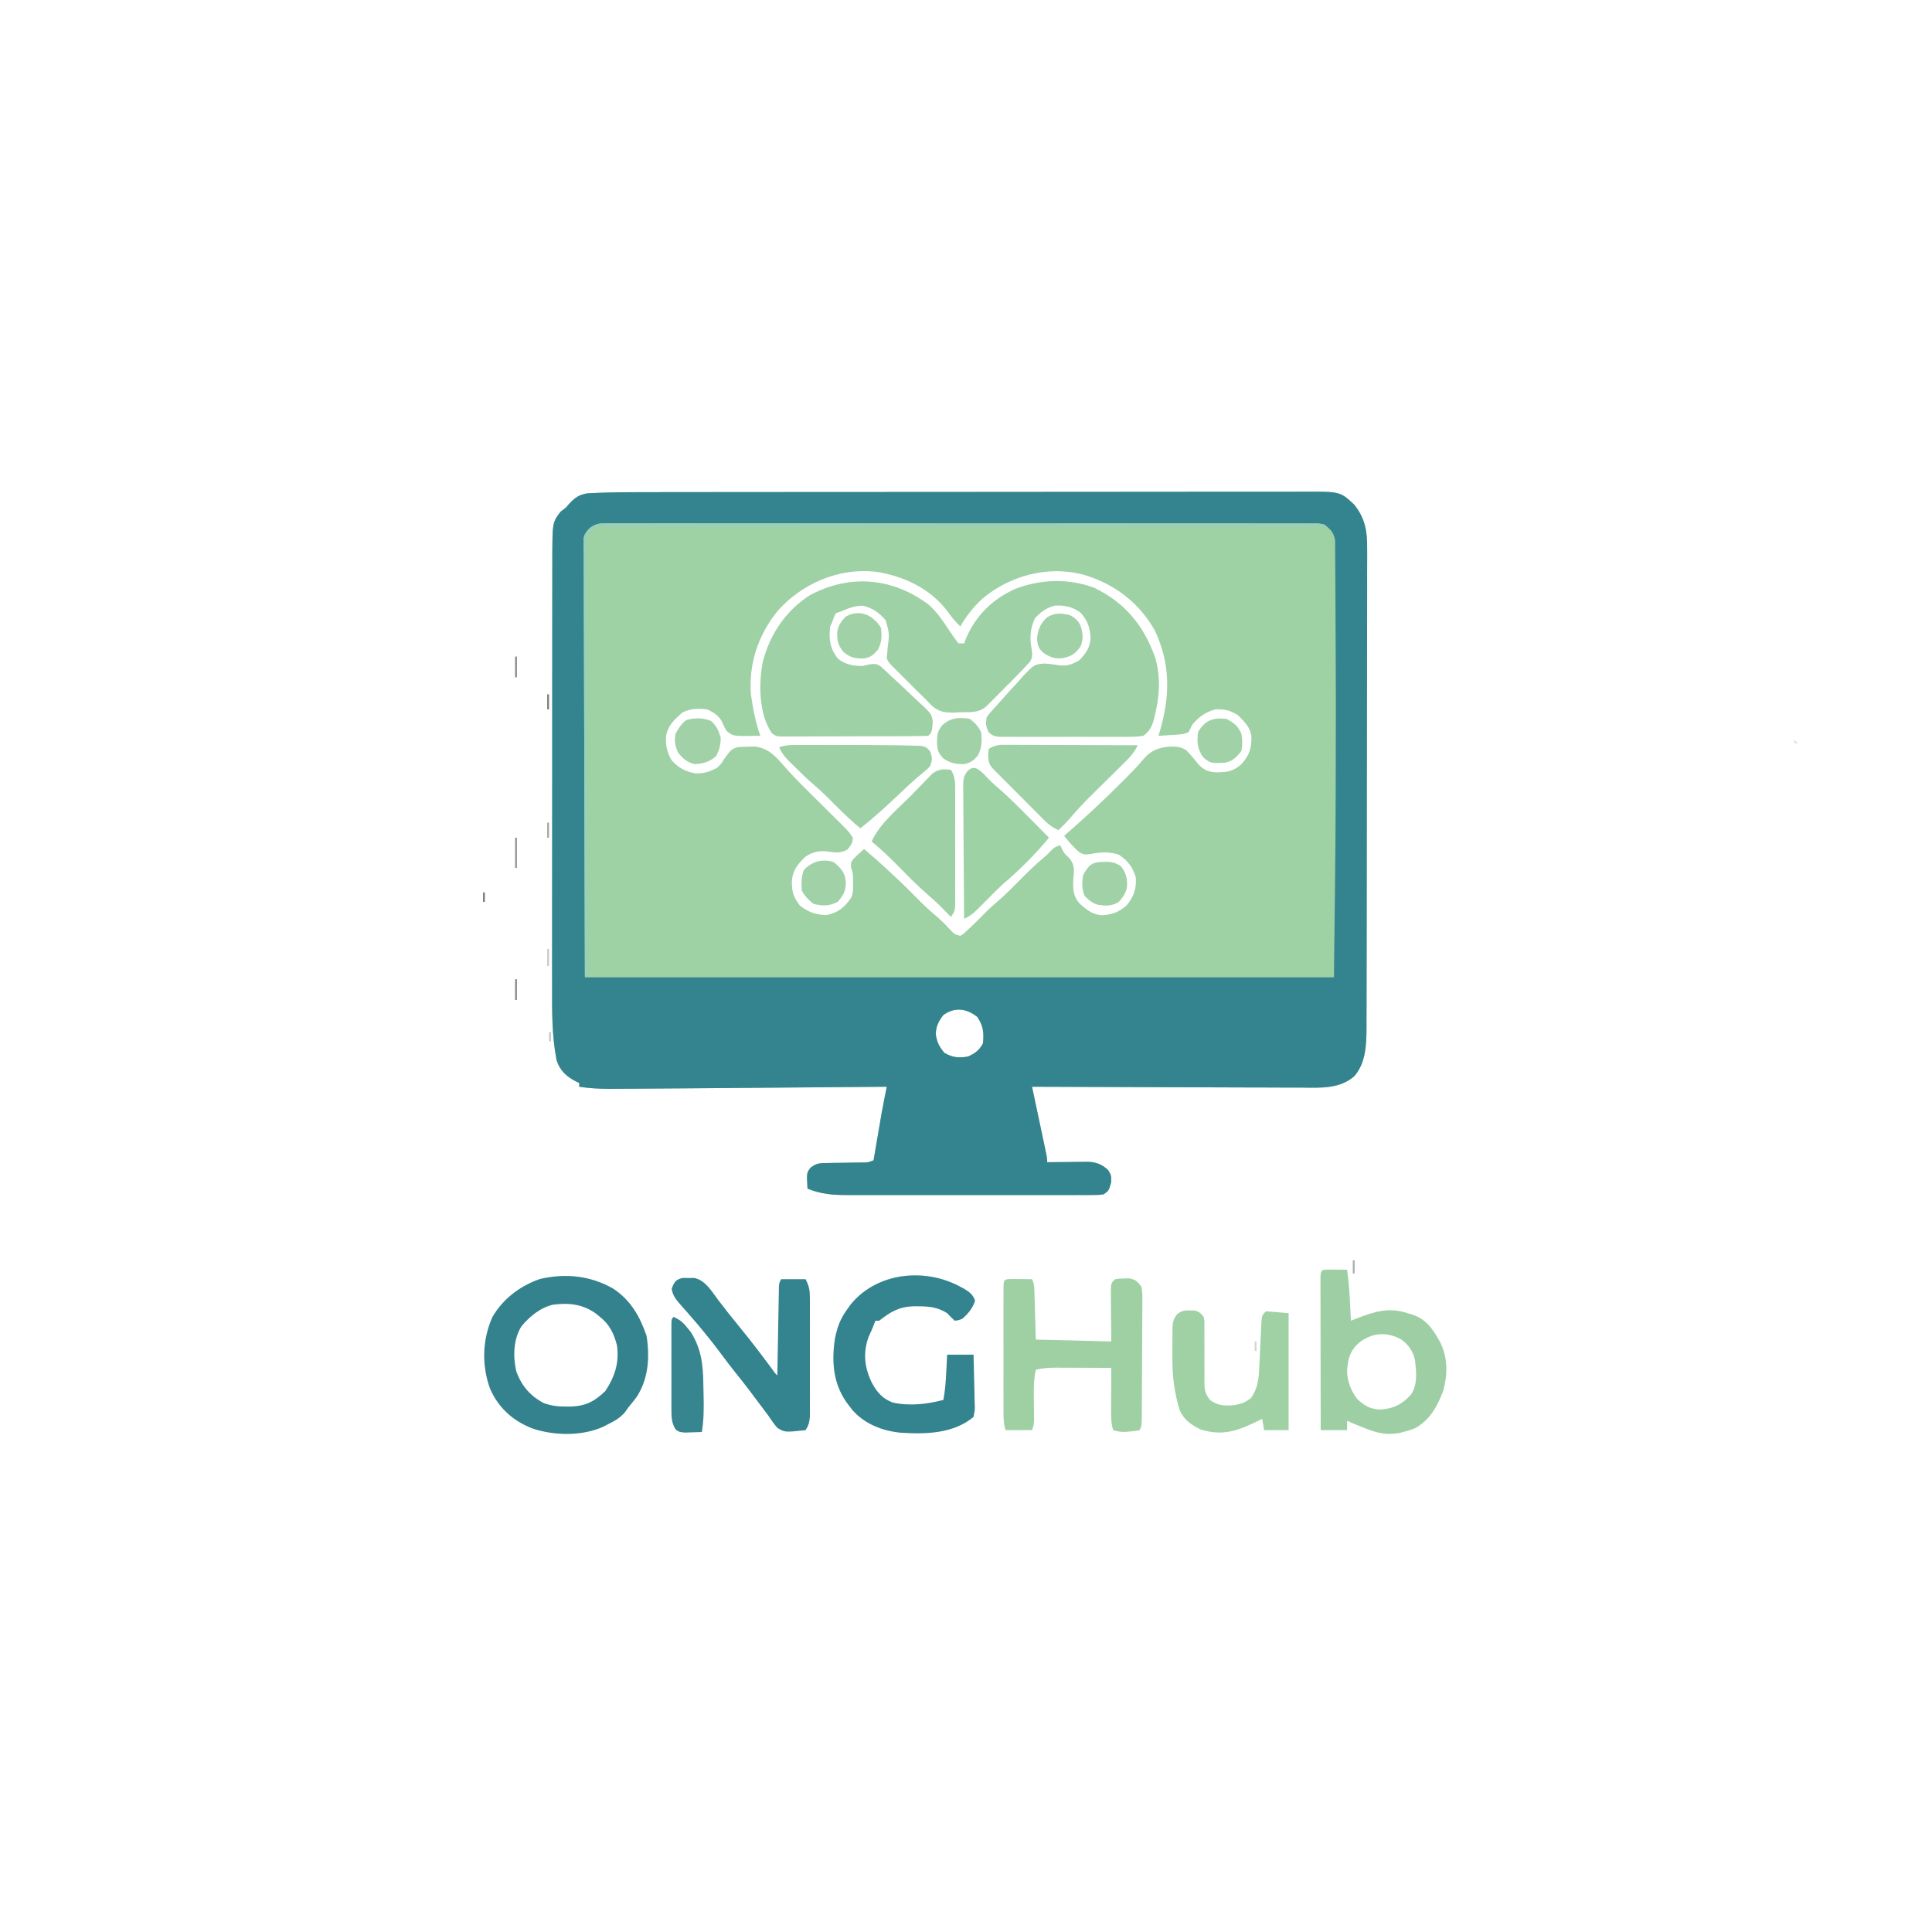 <?xml version="1.0" encoding="UTF-8" standalone="no"?>
<svg
   version="1.1"
   width="1024"
   height="1024"
   id="svg455"
   sodipodi:docname="logoONGHub.svg"
   inkscape:version="1.2.2 (732a01da63, 2022-12-09)"
   xmlns:inkscape="http://www.inkscape.org/namespaces/inkscape"
   xmlns:sodipodi="http://sodipodi.sourceforge.net/DTD/sodipodi-0.dtd"
   xmlns="http://www.w3.org/2000/svg"
   xmlns:svg="http://www.w3.org/2000/svg">
  <defs
     id="defs459" />
  <sodipodi:namedview
     id="namedview457"
     pagecolor="#ffffff"
     bordercolor="#111111"
     borderopacity="1"
     inkscape:showpageshadow="0"
     inkscape:pageopacity="0"
     inkscape:pagecheckerboard="1"
     inkscape:deskcolor="#d1d1d1"
     showgrid="false"
     inkscape:zoom="0.49023438"
     inkscape:cx="512"
     inkscape:cy="512"
     inkscape:window-width="1360"
     inkscape:window-height="705"
     inkscape:window-x="-8"
     inkscape:window-y="-8"
     inkscape:window-maximized="1"
     inkscape:current-layer="svg455" />
  <path
     d="M0 0 C1.575 -0.003 3.15 -0.006 4.724 -0.009 C9.004 -0.017 13.283 -0.019 17.562 -0.02 C22.195 -0.021 26.828 -0.029 31.461 -0.036 C41.564 -0.049 51.667 -0.055 61.769 -0.06 C68.082 -0.063 74.394 -0.067 80.707 -0.071 C98.203 -0.083 115.699 -0.094 133.196 -0.097 C134.312 -0.097 135.429 -0.098 136.58 -0.098 C137.699 -0.098 138.819 -0.098 139.972 -0.098 C142.24 -0.099 144.508 -0.099 146.776 -0.1 C147.901 -0.1 149.026 -0.1 150.186 -0.1 C168.446 -0.104 186.707 -0.122 204.968 -0.145 C223.739 -0.169 242.51 -0.181 261.282 -0.182 C271.812 -0.183 282.343 -0.189 292.873 -0.207 C301.831 -0.223 310.788 -0.228 319.745 -0.22 C324.314 -0.216 328.882 -0.217 333.45 -0.231 C337.634 -0.243 341.817 -0.242 346.001 -0.23 C347.512 -0.228 349.023 -0.231 350.534 -0.24 C370.013 -0.345 370.013 -0.345 377.374 6.522 C383.189 13.565 384.439 20.796 384.325 29.671 C384.331 30.791 384.336 31.91 384.342 33.064 C384.355 36.794 384.332 40.523 384.31 44.253 C384.311 46.937 384.315 49.62 384.322 52.303 C384.332 58.821 384.316 65.339 384.291 71.857 C384.263 79.457 384.262 87.057 384.262 94.657 C384.261 108.223 384.236 121.79 384.197 135.356 C384.16 148.502 384.139 161.648 384.136 174.794 C384.136 175.604 384.135 176.414 384.135 177.248 C384.135 178.056 384.135 178.864 384.135 179.697 C384.134 181.325 384.134 182.952 384.134 184.58 C384.133 185.382 384.133 186.185 384.133 187.012 C384.129 199.565 384.111 212.117 384.091 224.67 C384.084 229.209 384.079 233.749 384.076 238.288 C384.071 245.491 384.06 252.694 384.035 259.898 C384.024 263.186 384.017 266.474 384.016 269.763 C384.015 273.336 384.001 276.909 383.984 280.483 C383.987 281.51 383.989 282.537 383.992 283.596 C383.925 292.717 383.746 302.269 377.569 309.499 C369.855 316.311 359.643 315.693 349.979 315.595 C348.411 315.593 346.843 315.594 345.275 315.596 C341.047 315.597 336.818 315.574 332.59 315.546 C328.16 315.521 323.73 315.519 319.301 315.514 C310.925 315.502 302.55 315.469 294.174 315.429 C284.634 315.384 275.093 315.362 265.553 315.342 C245.938 315.3 226.324 315.23 206.71 315.14 C206.953 316.281 207.195 317.422 207.445 318.597 C208.341 322.82 209.235 327.043 210.128 331.266 C210.515 333.096 210.904 334.925 211.292 336.754 C211.85 339.38 212.405 342.006 212.96 344.633 C213.135 345.454 213.31 346.274 213.49 347.12 C214.71 352.913 214.71 352.913 214.71 355.14 C215.441 355.13 216.173 355.119 216.926 355.109 C220.25 355.067 223.574 355.041 226.898 355.015 C228.048 354.999 229.199 354.982 230.384 354.965 C231.496 354.958 232.608 354.952 233.753 354.945 C234.774 354.935 235.796 354.924 236.848 354.913 C241.201 355.259 243.88 356.376 247.085 359.328 C248.71 362.14 248.71 362.14 248.648 365.765 C247.423 370.174 247.423 370.174 244.71 372.14 C242.055 372.518 242.055 372.518 238.791 372.521 C237.555 372.53 236.319 372.538 235.045 372.547 C233.672 372.541 232.299 372.535 230.927 372.529 C229.483 372.533 228.039 372.538 226.595 372.545 C222.669 372.558 218.743 372.553 214.817 372.543 C210.705 372.536 206.593 372.543 202.482 372.548 C195.57 372.553 188.658 372.546 181.746 372.532 C173.769 372.515 165.792 372.52 157.815 372.537 C150.961 372.551 144.106 372.553 137.252 372.545 C133.161 372.54 129.07 372.539 124.979 372.549 C121.126 372.558 117.274 372.552 113.421 372.535 C112.012 372.531 110.603 372.532 109.194 372.538 C101.375 372.572 94.976 372.127 87.71 369.14 C87.218 360.78 87.218 360.78 89.334 358.029 C92.41 355.584 94.221 355.616 98.12 355.566 C99.357 355.539 100.594 355.511 101.868 355.482 C103.157 355.473 104.445 355.463 105.773 355.453 C108.326 355.411 110.88 355.366 113.433 355.316 C114.565 355.305 115.697 355.294 116.863 355.282 C119.786 355.264 119.786 355.264 122.71 354.14 C122.851 353.314 122.992 352.488 123.137 351.637 C123.669 348.524 124.203 345.412 124.737 342.3 C125.078 340.309 125.417 338.319 125.757 336.328 C125.976 335.052 126.195 333.776 126.421 332.461 C126.72 330.717 126.72 330.717 127.024 328.938 C127.57 325.918 128.149 322.911 128.753 319.903 C128.933 319.009 129.112 318.115 129.297 317.194 C129.433 316.517 129.57 315.839 129.71 315.14 C129.069 315.146 128.428 315.151 127.768 315.156 C112.045 315.282 96.322 315.408 80.599 315.532 C72.995 315.592 65.391 315.652 57.786 315.713 C51.145 315.767 44.503 315.819 37.862 315.871 C34.358 315.899 30.854 315.927 27.349 315.955 C18.47 316.028 9.59 316.088 0.71 316.14 C-0.519 316.149 -1.748 316.157 -3.014 316.166 C-6.58 316.188 -10.146 316.204 -13.712 316.217 C-14.767 316.224 -15.822 316.232 -16.909 316.24 C-22.47 316.251 -27.789 315.972 -33.29 315.14 C-33.29 314.48 -33.29 313.82 -33.29 313.14 C-33.876 312.865 -34.463 312.589 -35.067 312.305 C-40.089 309.675 -43.48 306.64 -45.269 301.119 C-47.792 288.228 -47.706 275.47 -47.662 262.372 C-47.665 259.798 -47.668 257.224 -47.673 254.65 C-47.683 248.421 -47.676 242.192 -47.664 235.963 C-47.65 228.694 -47.652 221.425 -47.654 214.155 C-47.657 201.179 -47.646 188.203 -47.626 175.227 C-47.607 162.662 -47.6 150.097 -47.605 137.533 C-47.612 123.813 -47.611 110.094 -47.6 96.374 C-47.599 94.91 -47.598 93.445 -47.596 91.98 C-47.596 91.259 -47.595 90.539 -47.595 89.796 C-47.591 84.74 -47.591 79.683 -47.593 74.627 C-47.595 67.814 -47.587 61.001 -47.571 54.189 C-47.567 51.694 -47.566 49.2 -47.569 46.705 C-47.572 43.29 -47.563 39.875 -47.55 36.46 C-47.554 35.483 -47.558 34.505 -47.562 33.498 C-47.452 16.003 -47.452 16.003 -43.165 10.328 C-42.216 9.606 -41.267 8.884 -40.29 8.14 C-39.781 7.544 -39.271 6.947 -38.747 6.332 C-35.728 3.02 -33.407 1.316 -28.905 0.609 C-27.621 0.555 -26.337 0.502 -25.015 0.446 C-24.312 0.414 -23.609 0.382 -22.884 0.349 C-15.26 0.032 -7.63 -0.005 0 0 Z M71.71 63.14 C61.573 75.744 56.492 90.902 57.71 107.14 C58.751 114.62 60.166 122.018 62.71 129.14 C48.201 129.413 48.201 129.413 44.71 126.433 C43.523 124.328 43.523 124.328 42.585 122.148 C41.052 118.631 38.045 116.808 34.71 115.14 C29.811 114.603 25.866 114.574 21.398 116.765 C17.059 120.6 13.652 123.634 12.71 129.515 C12.448 134.239 13.283 138.068 15.71 142.14 C19.422 146.206 22.999 148.104 28.335 149.051 C32.53 149.209 36.04 148.131 39.71 146.14 C42.087 143.858 42.087 143.858 43.71 141.14 C47.377 136.252 47.377 136.252 50.71 135.14 C52.644 134.995 54.584 134.92 56.523 134.89 C58.048 134.852 58.048 134.852 59.605 134.812 C66.175 135.507 70.014 139.107 74.175 143.918 C75.226 145.093 76.279 146.266 77.335 147.437 C78.158 148.35 78.158 148.35 78.998 149.282 C81.878 152.408 84.885 155.401 87.902 158.394 C88.506 158.995 89.111 159.596 89.733 160.216 C91.578 162.047 93.425 163.875 95.273 165.703 C97.756 168.16 100.236 170.62 102.714 173.082 C103.273 173.633 103.833 174.184 104.409 174.752 C109.679 179.988 109.679 179.988 111.71 183.14 C111.71 186.081 110.69 187.165 108.835 189.453 C104.689 191.692 102.05 190.914 97.491 190.332 C93.31 190.044 90.221 190.864 86.71 193.14 C82.35 197.262 79.575 200.736 79.398 206.828 C79.475 212.179 80.41 214.91 83.71 219.14 C87.904 222.545 92.289 224.045 97.71 224.14 C103.928 222.904 107.12 220.254 110.71 215.14 C111.987 212.587 111.843 210.742 111.835 207.89 C111.837 206.9 111.838 205.91 111.839 204.89 C111.811 202.018 111.811 202.018 110.773 198.89 C110.71 196.14 110.71 196.14 112.202 194.226 C113.975 192.439 115.786 190.762 117.71 189.14 C122.571 193.26 127.309 197.475 131.96 201.828 C132.611 202.435 133.261 203.042 133.931 203.668 C138.825 208.258 143.568 212.974 148.284 217.746 C151.041 220.467 153.913 223 156.863 225.508 C159.442 227.787 161.805 230.256 164.167 232.758 C165.775 234.383 165.775 234.383 168.71 235.14 C170.581 233.987 170.581 233.987 172.398 232.203 C173.103 231.555 173.808 230.906 174.534 230.238 C177.31 227.562 180.028 224.833 182.734 222.086 C184.543 220.305 186.399 218.655 188.335 217.015 C192.993 213.021 197.242 208.635 201.554 204.277 C205.297 200.51 209.107 196.897 213.167 193.469 C214.892 192.023 214.892 192.023 217.023 189.765 C218.71 188.14 218.71 188.14 221.71 187.14 C221.937 187.677 222.164 188.213 222.398 188.765 C223.694 191.358 223.694 191.358 226.3 193.797 C228.829 196.79 229.108 198.987 228.793 202.952 C228.724 203.633 228.656 204.314 228.585 205.015 C228.321 210.164 228.345 213.879 231.835 217.953 C235.464 221.233 238.799 224.025 243.874 224.226 C249.119 223.893 252.652 222.632 256.71 219.14 C260.65 214.562 262.135 210.121 261.71 204.14 C260.11 198.804 257.437 195.17 252.71 192.14 C247.721 190.477 242.577 190.746 237.46 191.828 C234.71 192.14 234.71 192.14 232.21 191.14 C228.91 188.5 226.338 185.436 223.71 182.14 C224.149 181.763 224.587 181.385 225.038 180.996 C234.911 172.428 244.391 163.555 253.648 154.328 C254.465 153.516 255.282 152.703 256.124 151.866 C259.416 148.566 262.667 145.293 265.616 141.68 C269.277 137.24 273.286 135.514 278.894 134.902 C282.697 134.777 285.052 134.758 288.398 136.703 C290.791 139.226 293.03 141.824 295.183 144.555 C297.65 147.117 299.778 148.019 303.296 148.476 C309.304 148.561 313.053 148.343 317.71 144.14 C322.012 139.374 323.079 135.7 322.988 129.418 C322.393 124.534 319.287 121.744 316.023 118.328 C311.863 115.581 308.659 114.847 303.71 115.14 C298.456 116.717 295.26 118.982 291.71 123.14 C291.014 124.459 290.338 125.788 289.71 127.14 C286.749 128.621 283.875 128.494 280.585 128.703 C278.663 128.829 278.663 128.829 276.702 128.957 C275.715 129.017 274.728 129.078 273.71 129.14 C273.987 128.243 274.265 127.346 274.55 126.422 C279.917 107.933 280.154 90.923 271.71 73.14 C263.222 58.365 250.624 48.774 234.382 43.851 C231.125 42.985 228.077 42.385 224.71 42.14 C223.569 42.046 223.569 42.046 222.406 41.949 C206.983 41.24 191.411 46.904 179.835 56.953 C175.336 61.244 171.795 65.751 168.71 71.14 C166.12 68.75 164.082 66.272 162.085 63.39 C152.95 51.103 138.584 44.332 123.71 42.14 C104.115 40.021 84.547 48.499 71.71 63.14 Z M159.71 277.14 C157.156 280.339 155.716 283.353 155.702 287.488 C156.389 291.686 157.51 293.902 160.273 297.203 C164.634 299.661 167.815 299.973 172.71 299.14 C176.372 297.549 178.874 295.716 180.71 292.14 C181.25 286.562 180.931 282.915 177.71 278.14 C172.063 273.592 165.639 272.793 159.71 277.14 Z "
     fill="#9ED1A4"
     transform="translate(340.29,260.86)"
     id="path235" />
  <path
     d="M0 0 C1.575 -0.003 3.15 -0.006 4.724 -0.009 C9.004 -0.017 13.283 -0.019 17.562 -0.02 C22.195 -0.021 26.828 -0.029 31.461 -0.036 C41.564 -0.049 51.667 -0.055 61.769 -0.06 C68.082 -0.063 74.394 -0.067 80.707 -0.071 C98.203 -0.083 115.699 -0.094 133.196 -0.097 C134.312 -0.097 135.429 -0.098 136.58 -0.098 C137.699 -0.098 138.819 -0.098 139.972 -0.098 C142.24 -0.099 144.508 -0.099 146.776 -0.1 C147.901 -0.1 149.026 -0.1 150.186 -0.1 C168.446 -0.104 186.707 -0.122 204.968 -0.145 C223.739 -0.169 242.51 -0.181 261.282 -0.182 C271.812 -0.183 282.343 -0.189 292.873 -0.207 C301.831 -0.223 310.788 -0.228 319.745 -0.22 C324.314 -0.216 328.882 -0.217 333.45 -0.231 C337.634 -0.243 341.817 -0.242 346.001 -0.23 C347.512 -0.228 349.023 -0.231 350.534 -0.24 C370.013 -0.345 370.013 -0.345 377.374 6.522 C383.189 13.565 384.439 20.796 384.325 29.671 C384.331 30.791 384.336 31.91 384.342 33.064 C384.355 36.794 384.332 40.523 384.31 44.253 C384.311 46.937 384.315 49.62 384.322 52.303 C384.332 58.821 384.316 65.339 384.291 71.857 C384.263 79.457 384.262 87.057 384.262 94.657 C384.261 108.223 384.236 121.79 384.197 135.356 C384.16 148.502 384.139 161.648 384.136 174.794 C384.136 175.604 384.135 176.414 384.135 177.248 C384.135 178.056 384.135 178.864 384.135 179.697 C384.134 181.325 384.134 182.952 384.134 184.58 C384.133 185.382 384.133 186.185 384.133 187.012 C384.129 199.565 384.111 212.117 384.091 224.67 C384.084 229.209 384.079 233.749 384.076 238.288 C384.071 245.491 384.06 252.694 384.035 259.898 C384.024 263.186 384.017 266.474 384.016 269.763 C384.015 273.336 384.001 276.909 383.984 280.483 C383.987 281.51 383.989 282.537 383.992 283.596 C383.925 292.717 383.746 302.269 377.569 309.499 C369.855 316.311 359.643 315.693 349.979 315.595 C348.411 315.593 346.843 315.594 345.275 315.596 C341.047 315.597 336.818 315.574 332.59 315.546 C328.16 315.521 323.73 315.519 319.301 315.514 C310.925 315.502 302.55 315.469 294.174 315.429 C284.634 315.384 275.093 315.362 265.553 315.342 C245.938 315.3 226.324 315.23 206.71 315.14 C206.953 316.281 207.195 317.422 207.445 318.597 C208.341 322.82 209.235 327.043 210.128 331.266 C210.515 333.096 210.904 334.925 211.292 336.754 C211.85 339.38 212.405 342.006 212.96 344.633 C213.135 345.454 213.31 346.274 213.49 347.12 C214.71 352.913 214.71 352.913 214.71 355.14 C215.441 355.13 216.173 355.119 216.926 355.109 C220.25 355.067 223.574 355.041 226.898 355.015 C228.048 354.999 229.199 354.982 230.384 354.965 C231.496 354.958 232.608 354.952 233.753 354.945 C234.774 354.935 235.796 354.924 236.848 354.913 C241.201 355.259 243.88 356.376 247.085 359.328 C248.71 362.14 248.71 362.14 248.648 365.765 C247.423 370.174 247.423 370.174 244.71 372.14 C242.055 372.518 242.055 372.518 238.791 372.521 C237.555 372.53 236.319 372.538 235.045 372.547 C233.672 372.541 232.299 372.535 230.927 372.529 C229.483 372.533 228.039 372.538 226.595 372.545 C222.669 372.558 218.743 372.553 214.817 372.543 C210.705 372.536 206.593 372.543 202.482 372.548 C195.57 372.553 188.658 372.546 181.746 372.532 C173.769 372.515 165.792 372.52 157.815 372.537 C150.961 372.551 144.106 372.553 137.252 372.545 C133.161 372.54 129.07 372.539 124.979 372.549 C121.126 372.558 117.274 372.552 113.421 372.535 C112.012 372.531 110.603 372.532 109.194 372.538 C101.375 372.572 94.976 372.127 87.71 369.14 C87.218 360.78 87.218 360.78 89.334 358.029 C92.41 355.584 94.221 355.616 98.12 355.566 C99.357 355.539 100.594 355.511 101.868 355.482 C103.157 355.473 104.445 355.463 105.773 355.453 C108.326 355.411 110.88 355.366 113.433 355.316 C114.565 355.305 115.697 355.294 116.863 355.282 C119.786 355.264 119.786 355.264 122.71 354.14 C122.851 353.314 122.992 352.488 123.137 351.637 C123.669 348.524 124.203 345.412 124.737 342.3 C125.078 340.309 125.417 338.319 125.757 336.328 C125.976 335.052 126.195 333.776 126.421 332.461 C126.72 330.717 126.72 330.717 127.024 328.938 C127.57 325.918 128.149 322.911 128.753 319.903 C128.933 319.009 129.112 318.115 129.297 317.194 C129.433 316.517 129.57 315.839 129.71 315.14 C129.069 315.146 128.428 315.151 127.768 315.156 C112.045 315.282 96.322 315.408 80.599 315.532 C72.995 315.592 65.391 315.652 57.786 315.713 C51.145 315.767 44.503 315.819 37.862 315.871 C34.358 315.899 30.854 315.927 27.349 315.955 C18.47 316.028 9.59 316.088 0.71 316.14 C-0.519 316.149 -1.748 316.157 -3.014 316.166 C-6.58 316.188 -10.146 316.204 -13.712 316.217 C-14.767 316.224 -15.822 316.232 -16.909 316.24 C-22.47 316.251 -27.789 315.972 -33.29 315.14 C-33.29 314.48 -33.29 313.82 -33.29 313.14 C-33.876 312.865 -34.463 312.589 -35.067 312.305 C-40.089 309.675 -43.48 306.64 -45.269 301.119 C-47.792 288.228 -47.706 275.47 -47.662 262.372 C-47.665 259.798 -47.668 257.224 -47.673 254.65 C-47.683 248.421 -47.676 242.192 -47.664 235.963 C-47.65 228.694 -47.652 221.425 -47.654 214.155 C-47.657 201.179 -47.646 188.203 -47.626 175.227 C-47.607 162.662 -47.6 150.097 -47.605 137.533 C-47.612 123.813 -47.611 110.094 -47.6 96.374 C-47.599 94.91 -47.598 93.445 -47.596 91.98 C-47.596 91.259 -47.595 90.539 -47.595 89.796 C-47.591 84.74 -47.591 79.683 -47.593 74.627 C-47.595 67.814 -47.587 61.001 -47.571 54.189 C-47.567 51.694 -47.566 49.2 -47.569 46.705 C-47.572 43.29 -47.563 39.875 -47.55 36.46 C-47.554 35.483 -47.558 34.505 -47.562 33.498 C-47.452 16.003 -47.452 16.003 -43.165 10.328 C-42.216 9.606 -41.267 8.884 -40.29 8.14 C-39.781 7.544 -39.271 6.947 -38.747 6.332 C-35.728 3.02 -33.407 1.316 -28.905 0.609 C-27.621 0.555 -26.337 0.502 -25.015 0.446 C-24.312 0.414 -23.609 0.382 -22.884 0.349 C-15.26 0.032 -7.63 -0.005 0 0 Z M-30.29 22.14 C-31.012 24.244 -31.012 24.244 -30.905 26.426 C-30.915 27.255 -30.925 28.083 -30.935 28.937 C-30.921 29.837 -30.906 30.736 -30.891 31.663 C-30.895 32.625 -30.9 33.586 -30.904 34.577 C-30.912 37.812 -30.885 41.046 -30.857 44.28 C-30.856 46.634 -30.857 48.987 -30.859 51.341 C-30.86 57.65 -30.831 63.958 -30.796 70.266 C-30.768 76.184 -30.766 82.101 -30.763 88.019 C-30.737 105.33 -30.667 122.642 -30.602 139.953 C-30.499 178.625 -30.396 217.297 -30.29 257.14 C100.72 257.14 231.73 257.14 366.71 257.14 C367.639 184.293 367.639 184.293 367.752 111.443 C367.717 105.226 367.7 99.008 367.688 92.791 C367.672 84.366 367.634 75.941 367.575 67.516 C367.543 62.889 367.519 58.263 367.515 53.636 C367.511 49.302 367.483 44.969 367.437 40.635 C367.424 39.028 367.419 37.421 367.424 35.814 C367.429 33.6 367.403 31.389 367.37 29.176 C367.36 27.31 367.36 27.31 367.349 25.406 C366.517 21.152 365.048 19.851 361.71 17.14 C358.56 16.397 358.56 16.397 355.065 16.511 C354.079 16.5 354.079 16.5 353.072 16.489 C350.864 16.471 348.658 16.488 346.451 16.506 C344.854 16.5 343.256 16.492 341.659 16.482 C337.268 16.461 332.877 16.471 328.485 16.487 C323.75 16.498 319.015 16.481 314.28 16.467 C305.004 16.445 295.727 16.449 286.45 16.464 C278.912 16.475 271.374 16.477 263.836 16.471 C262.764 16.471 261.692 16.47 260.588 16.469 C258.41 16.467 256.233 16.466 254.055 16.464 C233.626 16.45 213.198 16.466 192.769 16.493 C175.231 16.516 157.694 16.512 140.157 16.489 C119.802 16.462 99.448 16.451 79.093 16.467 C76.923 16.468 74.754 16.47 72.584 16.471 C70.983 16.473 70.983 16.473 69.349 16.474 C61.819 16.478 54.288 16.471 46.757 16.459 C37.582 16.445 28.407 16.449 19.232 16.475 C14.549 16.489 9.866 16.494 5.183 16.477 C0.899 16.462 -3.385 16.47 -7.67 16.497 C-9.222 16.503 -10.775 16.5 -12.327 16.488 C-14.434 16.472 -16.538 16.488 -18.645 16.511 C-20.401 16.512 -20.401 16.512 -22.193 16.514 C-26.27 17.339 -27.763 18.894 -30.29 22.14 Z M159.71 277.14 C157.156 280.339 155.716 283.353 155.702 287.488 C156.389 291.686 157.51 293.902 160.273 297.203 C164.634 299.661 167.815 299.973 172.71 299.14 C176.372 297.549 178.874 295.716 180.71 292.14 C181.25 286.562 180.931 282.915 177.71 278.14 C172.063 273.592 165.639 272.793 159.71 277.14 Z "
     fill="#33848F"
     transform="translate(340.29,260.86)"
     id="path237" />
  <path
     d="M0 0 C4.286 3.897 7.392 8.477 10.539 13.309 C12.141 15.726 13.756 18.016 15.539 20.309 C16.529 20.309 17.519 20.309 18.539 20.309 C18.806 19.593 19.073 18.878 19.348 18.141 C24.567 5.734 33.181 -2.819 45.316 -8.434 C58.963 -13.76 73.791 -14.313 87.598 -9.109 C103.697 -1.348 113.704 10.801 119.695 27.539 C122.744 37.545 122.19 47.761 119.789 57.809 C119.554 58.832 119.554 58.832 119.314 59.877 C118.207 64.144 117.062 66.649 113.539 69.309 C110.82 69.703 108.506 69.856 105.789 69.826 C104.625 69.837 104.625 69.837 103.437 69.847 C100.876 69.865 98.315 69.853 95.754 69.84 C93.973 69.843 92.192 69.846 90.412 69.851 C86.682 69.857 82.952 69.849 79.222 69.83 C74.438 69.807 69.655 69.82 64.87 69.844 C61.194 69.859 57.519 69.854 53.843 69.844 C52.078 69.841 50.314 69.844 48.55 69.854 C46.086 69.864 43.624 69.848 41.16 69.826 C40.063 69.838 40.063 69.838 38.945 69.851 C35.701 69.796 33.992 69.744 31.602 67.448 C30.042 64.309 29.869 62.795 30.539 59.309 C31.795 57.613 31.795 57.613 33.48 55.766 C34.117 55.064 34.753 54.363 35.408 53.64 C36.111 52.871 36.815 52.101 37.539 51.309 C38.64 50.052 38.64 50.052 39.764 48.77 C42.164 46.05 44.626 43.398 47.102 40.746 C47.907 39.82 48.712 38.894 49.541 37.939 C55.68 31.475 55.68 31.475 61.149 30.985 C64.902 31.289 64.902 31.289 68.392 31.868 C73.085 32.525 75.429 31.592 79.539 29.309 C83.018 25.829 85.49 22.24 85.574 17.203 C85.212 11.922 84.064 8.421 80.539 4.309 C76.437 0.91 71.774 0.029 66.539 0.309 C62.067 1.568 59.211 3.568 56.102 6.996 C53.409 12.704 53.177 17.741 54.414 23.871 C54.754 26.543 54.837 27.843 53.365 30.143 C52.521 31.045 52.521 31.045 51.66 31.965 C51.019 32.656 50.378 33.347 49.718 34.059 C48.999 34.801 48.28 35.544 47.539 36.309 C46.771 37.103 46.003 37.898 45.212 38.717 C42.735 41.246 40.235 43.749 37.727 46.246 C36.869 47.108 36.011 47.97 35.127 48.857 C34.308 49.675 33.489 50.493 32.645 51.336 C31.904 52.076 31.163 52.816 30.399 53.578 C26.335 57.36 21.707 56.679 16.414 56.809 C15.489 56.863 14.563 56.917 13.609 56.973 C8.587 57.072 5.36 56.722 1.48 53.391 C0.146 52.051 -1.167 50.688 -2.461 49.309 C-4.093 47.716 -5.727 46.127 -7.363 44.539 C-9.044 42.861 -10.723 41.18 -12.398 39.496 C-13.691 38.209 -13.691 38.209 -15.01 36.896 C-15.828 36.077 -16.646 35.258 -17.488 34.414 C-18.598 33.303 -18.598 33.303 -19.73 32.169 C-21.461 30.309 -21.461 30.309 -22.461 28.309 C-22.321 26.47 -22.176 24.632 -21.989 22.798 C-21.032 15.224 -21.032 15.224 -23.023 8.059 C-26.607 4.015 -29.606 1.824 -34.836 0.371 C-39.333 0.294 -42.409 1.529 -46.461 3.309 C-47.451 3.639 -48.441 3.969 -49.461 4.309 C-50.63 6.732 -50.63 6.732 -51.461 9.309 C-51.791 9.969 -52.121 10.629 -52.461 11.309 C-53.223 18.146 -52.631 22.786 -48.461 28.309 C-44.623 31.507 -40.373 32.254 -35.461 32.309 C-34.124 32.033 -32.791 31.742 -31.461 31.434 C-28.958 31.08 -27.85 31.052 -25.709 32.463 C-25.113 33.02 -24.517 33.578 -23.902 34.152 C-23.208 34.794 -22.513 35.437 -21.797 36.098 C-21.026 36.828 -20.255 37.557 -19.461 38.309 C-18.593 39.101 -17.726 39.894 -16.832 40.71 C-13.984 43.331 -11.189 46.002 -8.398 48.684 C-7.91 49.132 -7.421 49.58 -6.918 50.042 C1.253 57.556 1.253 57.556 1.968 61.942 C1.423 67.425 1.423 67.425 -0.461 69.309 C-2.97 69.42 -5.452 69.466 -7.962 69.47 C-9.14 69.477 -9.14 69.477 -10.342 69.485 C-12.952 69.499 -15.562 69.506 -18.172 69.512 C-19.979 69.517 -21.787 69.523 -23.594 69.529 C-27.389 69.54 -31.184 69.545 -34.979 69.549 C-39.847 69.554 -44.715 69.578 -49.583 69.607 C-53.318 69.625 -57.053 69.631 -60.789 69.632 C-62.583 69.635 -64.378 69.643 -66.173 69.656 C-68.683 69.673 -71.191 69.672 -73.701 69.665 C-74.446 69.674 -75.191 69.683 -75.958 69.693 C-80.992 69.652 -80.992 69.652 -83.39 67.896 C-90.24 57.746 -90.361 42.12 -88.285 30.59 C-84.529 15.638 -76.151 3.063 -63.121 -5.273 C-41.881 -16.595 -19.075 -14.54 0 0 Z "
     fill="#9ED1A5"
     transform="translate(492.461,320.691)"
     id="path239" />
  <path
     d="M0 0 C9.238 6.088 14.092 14.617 17.664 24.914 C19.464 36.091 18.76 47.605 12.539 57.27 C11.093 59.247 9.573 61.123 8 63 C7.041 64.361 7.041 64.361 6.062 65.75 C3.392 68.663 0.518 70.327 -3 72 C-3.701 72.375 -4.402 72.75 -5.125 73.137 C-16.429 78.3 -31.517 78.015 -43.149 73.996 C-53.307 69.908 -60.856 63.163 -65.293 52.973 C-69.76 40.511 -69.386 27.126 -64 15 C-58.291 5.283 -49.411 -1.403 -38.848 -5.109 C-25.309 -8.243 -12.083 -6.935 0 0 Z M-48.652 20.016 C-52.936 27.027 -53.151 35.882 -51.387 43.727 C-48.705 51.358 -43.935 56.945 -36.762 60.691 C-32.529 62.164 -29.066 62.539 -24.625 62.5 C-23.878 62.495 -23.13 62.49 -22.36 62.485 C-14.482 62.236 -9.841 59.714 -4.188 54.312 C0.888 46.627 3.304 39.244 2 30 C0.356 23.828 -1.888 19.001 -7 15 C-7.963 14.194 -7.963 14.194 -8.945 13.371 C-15.956 8.25 -23.452 7.386 -31.895 8.508 C-38.619 10.08 -44.347 14.764 -48.652 20.016 Z "
     fill="#33828E"
     transform="translate(325,683)"
     id="path241" />
  <path
     d="M0 0 C1.932 0.017 1.932 0.017 3.902 0.035 C5.193 0.044 6.483 0.053 7.812 0.062 C8.812 0.074 9.811 0.086 10.84 0.098 C12.289 2.997 12.061 5.621 12.156 8.855 C12.213 10.675 12.213 10.675 12.272 12.532 C12.315 14.08 12.358 15.628 12.402 17.223 C12.547 22.131 12.691 27.04 12.84 32.098 C32.64 32.593 32.64 32.593 52.84 33.098 C52.761 22.985 52.761 22.985 52.66 12.874 C52.655 11.62 52.65 10.366 52.645 9.074 C52.629 7.142 52.629 7.142 52.613 5.17 C52.84 2.098 52.84 2.098 54.84 0.098 C57.082 -0.238 57.082 -0.238 59.715 -0.277 C60.579 -0.306 61.442 -0.334 62.332 -0.363 C65.737 0.263 66.73 1.369 68.84 4.098 C69.328 7.375 69.328 7.375 69.31 11.313 C69.313 12.392 69.313 12.392 69.316 13.492 C69.319 15.864 69.293 18.234 69.266 20.605 C69.261 22.254 69.257 23.903 69.256 25.551 C69.248 29.003 69.227 32.454 69.197 35.906 C69.157 40.336 69.139 44.765 69.129 49.195 C69.119 53.415 69.099 57.635 69.078 61.855 C69.073 63.067 69.073 63.067 69.068 64.304 C69.056 66.583 69.038 68.862 69.017 71.141 C69.007 72.439 68.997 73.737 68.987 75.075 C68.84 78.098 68.84 78.098 67.84 80.098 C65.695 80.547 65.695 80.547 63.027 80.785 C62.155 80.872 61.282 80.958 60.383 81.047 C57.969 81.095 56.132 80.808 53.84 80.098 C52.712 76.491 52.726 73.126 52.742 69.363 C52.745 68.068 52.749 66.772 52.752 65.438 C52.76 64.074 52.769 62.711 52.777 61.348 C52.782 59.969 52.787 58.59 52.791 57.211 C52.803 53.84 52.819 50.469 52.84 47.098 C47.947 47.073 43.054 47.055 38.161 47.043 C36.497 47.038 34.834 47.031 33.171 47.022 C30.775 47.01 28.38 47.004 25.984 47 C25.245 46.995 24.505 46.99 23.743 46.984 C19.979 46.984 16.498 47.19 12.84 48.098 C11.544 53.981 11.765 59.799 11.84 65.785 C11.865 67.852 11.886 69.918 11.902 71.984 C11.914 72.894 11.926 73.804 11.938 74.741 C11.84 77.098 11.84 77.098 10.84 80.098 C6.22 80.098 1.6 80.098 -3.16 80.098 C-4.329 76.591 -4.3 73.443 -4.29 69.796 C-4.291 69.056 -4.293 68.316 -4.295 67.554 C-4.299 65.107 -4.296 62.661 -4.293 60.215 C-4.294 58.518 -4.295 56.82 -4.296 55.123 C-4.297 51.567 -4.295 48.011 -4.291 44.456 C-4.285 39.888 -4.288 35.32 -4.294 30.752 C-4.298 27.248 -4.297 23.745 -4.294 20.242 C-4.293 18.557 -4.294 16.872 -4.296 15.187 C-4.299 12.838 -4.295 10.489 -4.29 8.14 C-4.292 7.438 -4.294 6.735 -4.296 6.012 C-4.27 0.132 -4.27 0.132 0 0 Z "
     fill="#9ED0A4"
     transform="translate(536.16,677.902)"
     id="path243" />
  <path
     d="M0 0 C1.792 0.017 1.792 0.017 3.621 0.035 C5.417 0.049 5.417 0.049 7.25 0.062 C8.177 0.074 9.104 0.086 10.059 0.098 C10.885 6.099 11.338 12.048 11.621 18.098 C11.664 18.968 11.707 19.838 11.752 20.734 C11.857 22.855 11.958 24.976 12.059 27.098 C13.219 26.641 14.379 26.185 15.574 25.715 C24.967 22.191 32.162 19.844 42.059 23.098 C42.84 23.323 43.621 23.549 44.426 23.781 C52.096 26.268 55.739 31.83 59.443 38.627 C63.432 46.843 63.379 55.35 61.059 64.098 C57.989 72.362 53.957 79.763 46.059 84.098 C43.312 85.145 43.312 85.145 40.621 85.848 C39.736 86.09 38.85 86.332 37.938 86.582 C31.046 87.816 26.071 86.722 19.746 84.16 C19.031 83.882 18.317 83.605 17.58 83.318 C15.031 82.321 12.508 81.322 10.059 80.098 C10.059 81.748 10.059 83.398 10.059 85.098 C5.439 85.098 0.819 85.098 -3.941 85.098 C-3.965 74.163 -3.982 63.228 -3.993 52.293 C-3.998 47.216 -4.006 42.139 -4.017 37.062 C-4.028 32.166 -4.034 27.271 -4.036 22.376 C-4.038 20.504 -4.042 18.632 -4.047 16.76 C-4.054 14.147 -4.055 11.535 -4.055 8.922 C-4.059 8.14 -4.062 7.358 -4.066 6.553 C-4.053 0.135 -4.053 0.135 0 0 Z M16.184 38.973 C11.528 43.108 10.521 47.392 10.031 53.438 C10.089 59.065 11.961 63.972 15.309 68.473 C19.056 72.05 22.237 73.99 27.52 74.191 C34.582 73.767 39.161 71.487 43.934 66.223 C47.537 60.853 46.712 54.258 46.059 48.098 C45.079 43.402 42.74 40.01 38.855 37.105 C31.038 32.721 23.059 33.376 16.184 38.973 Z "
     fill="#9ECFA4"
     transform="translate(703.941,672.902)"
     id="path245" />
  <path
     d="M0 0 C0.772 0.419 1.544 0.838 2.34 1.27 C5.06 2.966 6.76 4.297 7.812 7.375 C6.582 11.349 4.154 14.309 1 17 C-1.086 17.812 -1.086 17.812 -3 18 C-4.378 16.713 -5.705 15.371 -7 14 C-12.057 10.834 -16.379 10.389 -22.188 10.375 C-23.445 10.368 -23.445 10.368 -24.728 10.361 C-32.403 10.569 -37.038 13.278 -43 18 C-43.66 18 -44.32 18 -45 18 C-45.676 19.663 -46.339 21.331 -47 23 C-47.536 24.176 -48.072 25.351 -48.625 26.562 C-51.601 34.854 -50.86 42.514 -47.125 50.438 C-44.378 55.694 -41.488 59.191 -35.871 61.371 C-26.897 63.337 -17.813 62.274 -9 60 C-8.014 54.877 -7.69 49.823 -7.438 44.625 C-7.373 43.378 -7.373 43.378 -7.307 42.105 C-7.201 40.07 -7.1 38.035 -7 36 C-2.38 36 2.24 36 7 36 C7.149 40.626 7.257 45.251 7.33 49.879 C7.36 51.453 7.401 53.026 7.453 54.599 C7.526 56.863 7.559 59.125 7.586 61.391 C7.617 62.092 7.648 62.793 7.68 63.515 C7.681 65.517 7.681 65.517 7 69 C-3.888 78.082 -18.752 78.209 -32.229 77.313 C-41.895 76.22 -51.016 72.558 -57.461 65.062 C-57.969 64.382 -58.477 63.701 -59 63 C-59.731 62.041 -59.731 62.041 -60.477 61.062 C-67.5 50.876 -68.271 39.425 -66.461 27.426 C-65.198 21.34 -63.684 17.072 -60 12 C-59.335 11.082 -58.67 10.164 -57.984 9.219 C-44.144 -7.622 -18.839 -10.248 0 0 Z "
     fill="#33848F"
     transform="translate(509,682)"
     id="path247" />
  <path
     d="M0 0 C1.034 0.013 2.068 0.026 3.133 0.039 C4.676 0.02 4.676 0.02 6.25 0 C12.193 1.312 15.27 6.824 18.758 11.477 C22.609 16.569 26.58 21.544 30.633 26.477 C36.292 33.378 41.681 40.457 46.992 47.629 C48.952 50.407 48.952 50.407 50.258 51.664 C50.268 51.055 50.278 50.445 50.289 49.817 C50.397 43.491 50.512 37.165 50.63 30.839 C50.674 28.476 50.715 26.113 50.755 23.75 C50.813 20.359 50.876 16.969 50.941 13.578 C50.958 12.517 50.975 11.455 50.992 10.361 C51.012 9.381 51.032 8.4 51.052 7.389 C51.068 6.523 51.084 5.657 51.1 4.765 C51.258 2.664 51.258 2.664 52.258 0.664 C56.548 0.664 60.838 0.664 65.258 0.664 C67.4 4.948 67.511 6.959 67.517 11.664 C67.52 12.36 67.524 13.057 67.527 13.774 C67.536 16.071 67.53 18.367 67.523 20.664 C67.525 22.263 67.527 23.862 67.529 25.461 C67.532 28.81 67.528 32.159 67.519 35.508 C67.507 39.799 67.514 44.089 67.526 48.38 C67.533 51.681 67.531 54.982 67.525 58.283 C67.524 59.865 67.526 61.447 67.53 63.029 C67.535 65.241 67.528 67.452 67.517 69.664 C67.515 70.922 67.513 72.18 67.512 73.477 C67.273 76.473 66.84 78.152 65.258 80.664 C54.219 81.859 54.219 81.859 50.258 79.445 C48.374 77.298 46.842 75.043 45.258 72.664 C43.823 70.726 42.366 68.806 40.908 66.886 C39.319 64.787 37.748 62.676 36.18 60.562 C33.271 56.66 30.245 52.863 27.18 49.082 C25 46.339 22.909 43.539 20.82 40.727 C15.496 33.594 9.928 26.696 4.059 20.004 C3.512 19.377 2.965 18.751 2.402 18.105 C1.326 16.876 0.244 15.652 -0.845 14.434 C-3.344 11.578 -5.2 9.456 -5.742 5.664 C-4.369 2.185 -3.704 0.897 0 0 Z "
     fill="#33848F"
     transform="translate(361.742,677.336)"
     id="path249" />
  <path
     d="M0 0 C1.147 0.002 1.147 0.002 2.316 0.004 C4.97 0.546 5.752 1.346 7.438 3.438 C7.803 5.321 7.803 5.321 7.791 7.462 C7.794 8.267 7.798 9.071 7.802 9.9 C7.792 10.766 7.783 11.632 7.773 12.523 C7.786 14.359 7.799 16.195 7.812 18.031 C7.816 20.924 7.812 23.816 7.798 26.708 C7.789 29.501 7.811 32.293 7.836 35.086 C7.823 35.948 7.809 36.809 7.796 37.697 C7.85 42.098 8.008 43.887 10.799 47.467 C14.94 50.559 18.514 50.619 23.5 50.188 C27.063 49.644 29.577 48.726 32.438 46.438 C36.336 41.007 36.617 35.988 36.902 29.461 C36.981 27.888 37.06 26.315 37.139 24.742 C37.259 22.269 37.376 19.796 37.487 17.322 C37.596 14.931 37.717 12.54 37.84 10.148 C37.87 9.406 37.9 8.663 37.932 7.898 C38.211 2.664 38.211 2.664 40.438 0.438 C44.398 0.767 48.358 1.097 52.438 1.438 C52.438 21.898 52.438 42.358 52.438 63.438 C48.148 63.438 43.858 63.438 39.438 63.438 C38.943 60.468 38.943 60.468 38.438 57.438 C37.915 57.701 37.393 57.964 36.855 58.235 C25.794 63.654 17.823 66.828 5.82 63.082 C0.664 60.575 -2.675 58.218 -5.222 53.108 C-8.258 43.304 -9.324 34.323 -9.159 24.069 C-9.124 21.647 -9.139 19.227 -9.158 16.805 C-9.151 15.25 -9.142 13.695 -9.129 12.141 C-9.134 11.424 -9.139 10.707 -9.144 9.969 C-9.063 6.543 -8.79 4.731 -6.668 1.987 C-4.222 0.187 -3.007 -0.076 0 0 Z "
     fill="#9FD1A5"
     transform="translate(630.562,694.562)"
     id="path251" />
  <path
     d="M0 0 C1.106 -0.003 2.212 -0.006 3.352 -0.01 C5.152 -0.007 5.152 -0.007 6.988 -0.003 C8.231 -0.004 9.473 -0.005 10.754 -0.006 C13.395 -0.007 16.036 -0.006 18.678 -0.001 C22.665 0.006 26.653 -0.001 30.64 -0.007 C37.963 -0.011 45.283 0.041 52.605 0.129 C53.566 0.137 54.527 0.145 55.516 0.153 C57.941 0.182 60.361 0.245 62.785 0.325 C64.695 0.375 64.695 0.375 66.644 0.427 C69.605 1.129 69.605 1.129 71.594 3.367 C72.77 6.581 72.814 7.946 71.605 11.129 C70.039 12.885 70.039 12.885 68.042 14.473 C65.145 16.859 62.331 19.268 59.605 21.848 C58.945 22.471 58.285 23.093 57.605 23.735 C56.945 24.36 56.285 24.985 55.605 25.629 C48.823 32.054 41.972 38.374 34.605 44.129 C29.835 40.247 25.487 36.061 21.167 31.692 C17.736 28.222 14.332 24.786 10.605 21.629 C6.814 18.4 3.269 14.943 -0.27 11.442 C-0.842 10.882 -1.415 10.323 -2.004 9.747 C-4.696 7.061 -7.004 4.748 -8.395 1.129 C-5.32 0.104 -3.221 0.003 0 0 Z "
     fill="#9ED0A5"
     transform="translate(421.395,394.871)"
     id="path253" />
  <path
     d="M0 0 C0.742 -0 1.483 -0.001 2.248 -0.001 C4.699 0.001 7.15 0.016 9.601 0.032 C11.3 0.035 13 0.038 14.7 0.04 C19.173 0.048 23.646 0.068 28.12 0.09 C32.684 0.11 37.249 0.119 41.814 0.129 C50.77 0.151 59.726 0.185 68.683 0.227 C66.761 4.429 63.878 7.268 60.609 10.461 C59.706 11.357 59.706 11.357 58.784 12.27 C56.859 14.177 54.928 16.078 52.995 17.977 C50.467 20.468 47.942 22.963 45.421 25.461 C44.819 26.058 44.216 26.655 43.596 27.27 C39.906 30.948 36.351 34.694 32.998 38.685 C31.021 41.003 28.869 43.107 26.683 45.227 C23.699 43.886 21.613 42.406 19.307 40.094 C18.351 39.143 18.351 39.143 17.376 38.173 C16.7 37.489 16.024 36.806 15.327 36.102 C14.625 35.399 13.923 34.697 13.199 33.973 C11.719 32.489 10.24 31.003 8.764 29.514 C6.499 27.23 4.225 24.955 1.95 22.68 C0.513 21.238 -0.924 19.795 -2.36 18.352 C-3.042 17.669 -3.725 16.985 -4.428 16.281 C-5.055 15.647 -5.683 15.013 -6.33 14.36 C-6.884 13.802 -7.438 13.244 -8.009 12.669 C-10.201 10.253 -10.327 9.094 -10.567 5.727 C-10.485 4.572 -10.402 3.417 -10.317 2.227 C-6.718 -0.172 -4.153 -0.043 0 0 Z "
     fill="#9ED1A5"
     transform="translate(534.317,394.773)"
     id="path255" />
  <path
     d="M0 0 C2.239 1.083 3.517 2.245 5.203 4.07 C7.504 6.543 9.904 8.781 12.469 10.973 C18.069 15.83 23.237 21.122 28.453 26.383 C29.476 27.411 30.5 28.439 31.523 29.467 C34.003 31.957 36.479 34.45 38.953 36.945 C35.166 41.466 31.267 45.795 27.078 49.945 C26.556 50.466 26.033 50.986 25.495 51.523 C22.072 54.907 18.545 58.118 14.879 61.238 C12.642 63.221 10.553 65.317 8.453 67.445 C-1.798 77.821 -1.798 77.821 -6.047 79.945 C-6.14 70.105 -6.211 60.265 -6.254 50.425 C-6.275 45.856 -6.303 41.287 -6.349 36.718 C-6.392 32.309 -6.416 27.9 -6.426 23.491 C-6.434 21.808 -6.448 20.126 -6.47 18.443 C-6.499 16.087 -6.503 13.732 -6.501 11.376 C-6.515 10.68 -6.53 9.983 -6.545 9.266 C-6.516 5.874 -6.242 4.199 -4.146 1.477 C-2.047 -0.055 -2.047 -0.055 0 0 Z "
     fill="#9DD2A5"
     transform="translate(517.047,407.055)"
     id="path257" />
  <path
     d="M0 0 C2.28 3.632 2.253 6.693 2.259 10.924 C2.262 11.612 2.266 12.301 2.269 13.01 C2.278 15.279 2.272 17.547 2.266 19.816 C2.267 21.395 2.269 22.974 2.271 24.553 C2.274 27.859 2.27 31.165 2.261 34.471 C2.249 38.711 2.256 42.95 2.268 47.189 C2.275 50.448 2.273 53.707 2.268 56.966 C2.266 58.53 2.268 60.093 2.273 61.656 C2.278 63.839 2.27 66.022 2.259 68.205 C2.257 69.448 2.256 70.69 2.254 71.971 C2 75 2 75 0 78 C-0.557 77.432 -1.114 76.863 -1.688 76.277 C-2.451 75.505 -3.214 74.733 -4 73.938 C-4.742 73.183 -5.485 72.429 -6.25 71.652 C-8.372 69.605 -10.513 67.677 -12.746 65.758 C-17.415 61.707 -21.731 57.342 -26.062 52.938 C-31.201 47.712 -36.359 42.682 -42 38 C-37.766 28.39 -27.778 20.459 -20.452 12.992 C-19.39 11.903 -18.335 10.807 -17.288 9.705 C-15.747 8.085 -14.186 6.49 -12.617 4.898 C-11.706 3.957 -10.794 3.015 -9.855 2.044 C-6.332 -0.478 -4.24 -0.412 0 0 Z "
     fill="#9ED0A5"
     transform="translate(504,408)"
     id="path259" />
  <path
     d="M0 0 C3.394 1.429 5.233 3.115 7.5 6 C8.067 6.701 8.634 7.402 9.219 8.125 C14.698 16.969 15.654 25.273 15.784 35.469 C15.813 37.694 15.868 39.918 15.928 42.143 C16.071 48.55 16.043 54.671 15 61 C13.063 61.081 11.125 61.139 9.188 61.188 C8.109 61.222 7.03 61.257 5.918 61.293 C3 61 3 61 1.176 59.738 C-1.146 56.306 -1.126 52.744 -1.129 48.697 C-1.133 47.639 -1.136 46.581 -1.139 45.492 C-1.137 44.356 -1.135 43.221 -1.133 42.051 C-1.134 40.882 -1.135 39.714 -1.136 38.51 C-1.136 36.043 -1.135 33.576 -1.13 31.109 C-1.125 27.317 -1.13 23.525 -1.137 19.732 C-1.136 17.339 -1.135 14.945 -1.133 12.551 C-1.135 11.409 -1.137 10.268 -1.139 9.091 C-1.136 8.043 -1.133 6.995 -1.129 5.915 C-1.129 4.988 -1.128 4.061 -1.127 3.105 C-1 1 -1 1 0 0 Z "
     fill="#36858F"
     transform="translate(357,698)"
     id="path261" />
  <path
     d="M0 0 C0.659 -0.006 1.317 -0.013 1.996 -0.019 C4.206 -0.035 6.416 -0.014 8.626 0.006 C10.225 0.002 11.825 -0.003 13.424 -0.011 C17.821 -0.026 22.218 -0.01 26.616 0.011 C31.357 0.029 36.097 0.017 40.838 0.01 C50.126 -0.001 59.414 0.015 68.702 0.04 C79.51 0.068 90.318 0.069 101.126 0.069 C120.403 0.07 139.681 0.095 158.958 0.134 C177.681 0.171 196.403 0.192 215.126 0.195 C216.279 0.195 217.433 0.196 218.621 0.196 C219.773 0.196 220.924 0.196 222.111 0.196 C224.429 0.197 226.747 0.197 229.066 0.198 C230.209 0.198 231.352 0.198 232.53 0.198 C250.351 0.202 268.172 0.22 285.993 0.24 C292.461 0.247 298.929 0.252 305.397 0.255 C315.653 0.26 325.909 0.271 336.165 0.296 C340.853 0.308 345.542 0.316 350.231 0.315 C354.517 0.315 358.803 0.324 363.089 0.34 C364.646 0.344 366.202 0.345 367.759 0.343 C369.863 0.34 371.966 0.349 374.07 0.361 C375.243 0.363 376.415 0.365 377.622 0.367 C380.346 0.621 380.346 0.621 382.346 2.621 C381.527 2.619 380.707 2.618 379.863 2.616 C331.33 2.527 282.797 2.458 234.264 2.417 C228.441 2.412 222.618 2.406 216.795 2.401 C215.056 2.4 215.056 2.4 213.282 2.398 C194.493 2.38 175.704 2.349 156.915 2.312 C137.646 2.275 118.377 2.253 99.108 2.244 C87.211 2.239 75.314 2.222 63.417 2.189 C55.267 2.168 47.117 2.162 38.967 2.167 C34.259 2.169 29.552 2.165 24.845 2.144 C20.539 2.125 16.234 2.124 11.928 2.137 C10.367 2.139 8.806 2.134 7.244 2.121 C5.129 2.105 3.014 2.114 0.898 2.129 C-0.279 2.127 -1.456 2.126 -2.669 2.124 C-6.313 2.731 -7.497 3.658 -9.654 6.621 C-10.237 8.616 -10.237 8.616 -10.146 10.752 C-10.154 11.571 -10.162 12.391 -10.17 13.235 C-10.158 14.13 -10.147 15.025 -10.135 15.947 C-10.138 16.902 -10.141 17.857 -10.145 18.841 C-10.152 22.049 -10.13 25.256 -10.108 28.464 C-10.107 30.76 -10.107 33.056 -10.109 35.352 C-10.111 41.593 -10.087 47.835 -10.059 54.076 C-10.034 60.596 -10.032 67.115 -10.027 73.635 C-10.016 84.58 -9.991 95.526 -9.955 106.471 C-9.919 117.745 -9.89 129.018 -9.873 140.292 C-9.872 140.987 -9.871 141.682 -9.87 142.398 C-9.865 145.884 -9.86 149.37 -9.855 152.857 C-9.813 181.778 -9.743 210.699 -9.654 239.621 C-10.314 239.621 -10.974 239.621 -11.654 239.621 C-11.768 209.896 -11.856 180.171 -11.909 150.446 C-11.915 146.937 -11.922 143.428 -11.928 139.92 C-11.93 139.221 -11.931 138.523 -11.932 137.803 C-11.954 126.49 -11.993 115.177 -12.039 103.864 C-12.086 92.258 -12.113 80.651 -12.124 69.045 C-12.131 62.525 -12.146 56.005 -12.182 49.485 C-12.216 43.352 -12.227 37.218 -12.219 31.084 C-12.22 28.83 -12.23 26.577 -12.25 24.323 C-12.274 21.25 -12.269 18.179 -12.255 15.106 C-12.269 14.21 -12.284 13.314 -12.299 12.391 C-12.289 11.566 -12.279 10.741 -12.269 9.891 C-12.271 9.182 -12.273 8.473 -12.275 7.742 C-10.454 1.522 -5.929 -0.004 0 0 Z "
     fill="#99D1B2"
     transform="translate(321.654,277.379)"
     id="path263" />
  <path
     d="M0 0 C2.824 2.19 4.415 3.83 6 7 C6.573 11.699 6.417 15.15 4.312 19.438 C1.801 22.22 0.651 23.253 -3 24 C-7.364 24.062 -10.26 23.488 -13.938 21.062 C-16.878 18.122 -17.215 16.315 -17.375 12.25 C-17.353 8.509 -17.029 6.343 -14.625 3.438 C-10.156 -0.713 -5.937 -0.859 0 0 Z "
     fill="#A1D2A7"
     transform="translate(514,381)"
     id="path265" />
  <path
     d="M0 0 C3.042 2.695 4.024 5.058 5.188 8.938 C5.12 12.877 4.537 15.283 2.688 18.75 C-0.829 21.827 -4.171 22.744 -8.812 22.938 C-12.829 21.725 -14.452 20.354 -17.188 17.188 C-19.118 13.327 -19.422 11.203 -18.812 6.938 C-17.199 3.884 -15.782 1.699 -13.062 -0.438 C-8.458 -1.716 -4.412 -1.667 0 0 Z "
     fill="#A1D2A7"
     transform="translate(376.812,382.062)"
     id="path267" />
  <path
     d="M0 0 C3.013 1.607 4.534 2.88 5.855 6.055 C6.968 10.061 7.209 12.372 5.875 16.375 C2.877 20.572 1.234 21.721 -3.875 22.875 C-7.999 23.251 -10.527 22.343 -14 20 C-16.652 17.525 -16.97 16.273 -17.375 12.625 C-16.875 7.792 -15.638 4.484 -12 1.188 C-7.716 -1.356 -4.771 -1.069 0 0 Z "
     fill="#A1D2A7"
     transform="translate(567,326)"
     id="path269" />
  <path
     d="M0 0 C4.029 2.129 6.305 3.786 8 8 C8.522 11.073 8.553 13.929 8 17 C5.351 20.346 3.118 22.738 -1.207 23.273 C-8.291 23.55 -8.291 23.55 -12.062 20.625 C-15.389 16.118 -15.696 12.514 -15 7 C-11.265 0.73 -7.149 -0.74 0 0 Z "
     fill="#A1D2A7"
     transform="translate(650,381)"
     id="path271" />
  <path
     d="M0 0 C1.296 -0.021 1.296 -0.021 2.617 -0.043 C5.295 0.203 6.859 0.768 9.125 2.188 C11.974 5.647 12.663 8.705 12.477 13.191 C11.879 16.584 10.37 18.64 8.125 21.188 C4.462 23.528 1.22 23.391 -2.941 22.738 C-5.888 21.899 -7.736 20.326 -9.875 18.188 C-11.608 14.721 -11.352 10.978 -10.875 7.188 C-7.89 1.616 -6.185 0.046 0 0 Z "
     fill="#A1D2A7"
     transform="translate(584.875,456.812)"
     id="path273" />
  <path
     d="M0 0 C4.05 3.51 5.866 5.386 6.312 10.75 C6.24 15.169 5.007 17.676 2 21 C-2.543 23.322 -6.107 23.334 -11 22 C-13.583 19.81 -15.484 18.032 -17 15 C-17.267 10.929 -17.365 8.026 -16 4.188 C-11.819 -0.385 -5.898 -2.097 0 0 Z "
     fill="#A1D2A7"
     transform="translate(442,457)"
     id="path275" />
  <path
     d="M0 0 C2.185 1.771 3.985 3.345 5.254 5.883 C5.648 10.615 5.707 12.977 3.566 17.258 C1.06 20.103 -0.057 21.128 -3.746 21.883 C-8.424 22.035 -11.022 21.484 -14.684 18.445 C-17.582 14.844 -18.095 12.655 -18.027 7.984 C-17.562 4.504 -16.029 2.474 -13.746 -0.117 C-9.347 -2.852 -4.437 -2.839 0 0 Z "
     fill="#A1D2A7"
     transform="translate(461.746,327.117)"
     id="path277" />
  <path
     d="M0 0 C0.33 0 0.66 0 1 0 C1 5.28 1 10.56 1 16 C0.67 16 0.34 16 0 16 C0 10.72 0 5.44 0 0 Z "
     fill="#989898"
     transform="translate(273,444)"
     id="path281" />
  <path
     d="M0 0 C0.33 0 0.66 0 1 0 C1 3.63 1 7.26 1 11 C0.67 11 0.34 11 0 11 C0 7.37 0 3.74 0 0 Z "
     fill="#8E8E8E"
     transform="translate(273,519)"
     id="path283" />
  <path
     d="M0 0 C0.33 0 0.66 0 1 0 C1 3.63 1 7.26 1 11 C0.67 11 0.34 11 0 11 C0 7.37 0 3.74 0 0 Z "
     fill="#8F8F8F"
     transform="translate(273,348)"
     id="path285" />
  <path
     d="M0 0 C0.33 0 0.66 0 1 0 C1 2.97 1 5.94 1 9 C0.67 9 0.34 9 0 9 C0 6.03 0 3.06 0 0 Z "
     fill="#CDCCCC"
     transform="translate(290,503)"
     id="path287" />
  <path
     d="M0 0 C0.33 0 0.66 0 1 0 C1 2.64 1 5.28 1 8 C0.67 8 0.34 8 0 8 C0 5.36 0 2.72 0 0 Z "
     fill="#AAA9AA"
     transform="translate(290,436)"
     id="path289" />
  <path
     d="M0 0 C0.33 0 0.66 0 1 0 C1 2.64 1 5.28 1 8 C0.67 8 0.34 8 0 8 C0 5.36 0 2.72 0 0 Z "
     fill="#81817F"
     transform="translate(290,368)"
     id="path291" />
  <path
     d="M0 0 C0.33 0 0.66 0 1 0 C1 2.31 1 4.62 1 7 C0.67 7 0.34 7 0 7 C0 4.69 0 2.38 0 0 Z "
     fill="#ADADAD"
     transform="translate(717,668)"
     id="path293" />
  <path
     d="M0 0 C0.33 0 0.66 0 1 0 C1 1.65 1 3.3 1 5 C0.67 5 0.34 5 0 5 C0 3.35 0 1.7 0 0 Z "
     fill="#D4D5D4"
     transform="translate(665,711)"
     id="path295" />
  <path
     d="M0 0 C0.33 0 0.66 0 1 0 C1 1.65 1 3.3 1 5 C0.67 5 0.34 5 0 5 C0 3.35 0 1.7 0 0 Z "
     fill="#C4CBCD"
     transform="translate(291,547)"
     id="path297" />
  <path
     d="M0 0 C0.33 0 0.66 0 1 0 C1 1.65 1 3.3 1 5 C0.67 5 0.34 5 0 5 C0 3.35 0 1.7 0 0 Z "
     fill="#808080"
     transform="translate(256,473)"
     id="path299" />
  <path
     d="M0 0 C3 1 3 1 3 1 Z "
     fill="#DEDEDE"
     transform="translate(977,974)"
     id="path301" />
  <path
     d=""
     fill="#B5B5B5"
     transform="translate(0,0)"
     id="path303" />
  <path
     d=""
     fill="#C6C5C8"
     transform="translate(0,0)"
     id="path305" />
  <path
     d="M0 0 C0.66 0.66 1.32 1.32 2 2 C1.34 2 0.68 2 0 2 C0 1.34 0 0.68 0 0 Z "
     fill="#E2E2E2"
     transform="translate(951,392)"
     id="path307" />
  <path
     d=""
     fill="#9C9C9C"
     transform="translate(0,0)"
     id="path309" />
  <path
     d=""
     fill="#959595"
     transform="translate(0,0)"
     id="path311" />
  <path
     d="M0 0 C2 1 2 1 2 1 Z "
     fill="#DEDEDE"
     transform="translate(374,735)"
     id="path313" />
  <path
     d=""
     fill="#D6D7D4"
     transform="translate(0,0)"
     id="path315" />
  <path
     d=""
     fill="#DBDBDB"
     transform="translate(0,0)"
     id="path317" />
  <path
     d="M0 0 C2 1 2 1 2 1 Z "
     fill="#CCCCCC"
     transform="translate(260,471)"
     id="path319" />
  <path
     d=""
     fill="#959595"
     transform="translate(0,0)"
     id="path321" />
  <path
     d=""
     fill="#C0C0C0"
     transform="translate(0,0)"
     id="path323" />
  <path
     d=""
     fill="#E9E9E9"
     transform="translate(0,0)"
     id="path325" />
  <path
     d=""
     fill="#808080"
     transform="translate(0,0)"
     id="path327" />
  <path
     d=""
     fill="#EEEEEE"
     transform="translate(0,0)"
     id="path329" />
  <path
     d=""
     fill="#E8E8E8"
     transform="translate(0,0)"
     id="path331" />
  <path
     d=""
     fill="#E0E0E0"
     transform="translate(0,0)"
     id="path333" />
  <path
     d=""
     fill="#C0C0C0"
     transform="translate(0,0)"
     id="path335" />
  <path
     d=""
     fill="#CCCCCC"
     transform="translate(0,0)"
     id="path337" />
  <path
     d=""
     fill="#E9E9E9"
     transform="translate(0,0)"
     id="path339" />
  <path
     d=""
     fill="#808080"
     transform="translate(0,0)"
     id="path341" />
  <path
     d=""
     fill="#E9E9E9"
     transform="translate(0,0)"
     id="path343" />
  <path
     d=""
     fill="#EAEAEA"
     transform="translate(0,0)"
     id="path345" />
  <path
     d=""
     fill="#E0E0E0"
     transform="translate(0,0)"
     id="path347" />
  <path
     d=""
     fill="#E0E0E0"
     transform="translate(0,0)"
     id="path349" />
  <path
     d=""
     fill="#C1C1C1"
     transform="translate(0,0)"
     id="path351" />
  <path
     d=""
     fill="#E7E7E7"
     transform="translate(0,0)"
     id="path353" />
  <path
     d=""
     fill="#ECECEC"
     transform="translate(0,0)"
     id="path355" />
  <path
     d=""
     fill="#E5E5E5"
     transform="translate(0,0)"
     id="path357" />
  <path
     d=""
     fill="#C0C0C0"
     transform="translate(0,0)"
     id="path359" />
  <path
     d=""
     fill="#DEDEDE"
     transform="translate(0,0)"
     id="path361" />
  <path
     d=""
     fill="#808080"
     transform="translate(0,0)"
     id="path363" />
  <path
     d=""
     fill="#C0C0C0"
     transform="translate(0,0)"
     id="path365" />
  <path
     d=""
     fill="#E8E8E8"
     transform="translate(0,0)"
     id="path367" />
  <path
     d=""
     fill="#808080"
     transform="translate(0,0)"
     id="path369" />
  <path
     d=""
     fill="#C0C0C0"
     transform="translate(0,0)"
     id="path371" />
  <path
     d=""
     fill="#D5D5D5"
     transform="translate(0,0)"
     id="path373" />
  <path
     d=""
     fill="#C0C0C0"
     transform="translate(0,0)"
     id="path375" />
  <path
     d=""
     fill="#E3E3E3"
     transform="translate(0,0)"
     id="path377" />
  <path
     d=""
     fill="#CDCDCD"
     transform="translate(0,0)"
     id="path379" />
  <path
     d=""
     fill="#E7E7E7"
     transform="translate(0,0)"
     id="path381" />
  <path
     d=""
     fill="#D3E0D5"
     transform="translate(0,0)"
     id="path383" />
  <path
     d=""
     fill="#DBDBDB"
     transform="translate(0,0)"
     id="path385" />
  <path
     d=""
     fill="#E4F0F0"
     transform="translate(0,0)"
     id="path387" />
  <path
     d=""
     fill="#D6D6D6"
     transform="translate(0,0)"
     id="path389" />
  <path
     d=""
     fill="#EAEAEA"
     transform="translate(0,0)"
     id="path391" />
  <path
     d=""
     fill="#C1C1C1"
     transform="translate(0,0)"
     id="path393" />
  <path
     d=""
     fill="#E9E9E9"
     transform="translate(0,0)"
     id="path395" />
  <path
     d=""
     fill="#E1E1E1"
     transform="translate(0,0)"
     id="path397" />
  <path
     d=""
     fill="#EBEBEB"
     transform="translate(0,0)"
     id="path399" />
  <path
     d=""
     fill="#EBEBEB"
     transform="translate(0,0)"
     id="path401" />
  <path
     d=""
     fill="#D5DFD7"
     transform="translate(0,0)"
     id="path403" />
  <path
     d=""
     fill="#E8E8E8"
     transform="translate(0,0)"
     id="path405" />
  <path
     d=""
     fill="#E7E7E7"
     transform="translate(0,0)"
     id="path407" />
  <path
     d=""
     fill="#C0C0C0"
     transform="translate(0,0)"
     id="path409" />
  <path
     d=""
     fill="#DADADA"
     transform="translate(0,0)"
     id="path411" />
  <path
     d=""
     fill="#E3E3E3"
     transform="translate(0,0)"
     id="path413" />
  <path
     d=""
     fill="#808080"
     transform="translate(0,0)"
     id="path415" />
  <path
     d=""
     fill="#EEEEEE"
     transform="translate(0,0)"
     id="path417" />
  <path
     d=""
     fill="#808080"
     transform="translate(0,0)"
     id="path419" />
  <path
     d=""
     fill="#B2C6C8"
     transform="translate(0,0)"
     id="path421" />
  <path
     d=""
     fill="#B2C6C8"
     transform="translate(0,0)"
     id="path423" />
  <path
     d=""
     fill="#C0C0C0"
     transform="translate(0,0)"
     id="path425" />
  <path
     d=""
     fill="#DBDBDB"
     transform="translate(0,0)"
     id="path427" />
  <path
     d=""
     fill="#DADADA"
     transform="translate(0,0)"
     id="path429" />
  <path
     d=""
     fill="#E0E0E0"
     transform="translate(0,0)"
     id="path431" />
  <path
     d=""
     fill="#EAEAEA"
     transform="translate(0,0)"
     id="path433" />
  <path
     d=""
     fill="#EEEEEE"
     transform="translate(0,0)"
     id="path435" />
  <path
     d=""
     fill="#CCCCCC"
     transform="translate(0,0)"
     id="path437" />
  <path
     d=""
     fill="#EEEEEE"
     transform="translate(0,0)"
     id="path439" />
  <path
     d=""
     fill="#AAAAAA"
     transform="translate(0,0)"
     id="path441" />
  <path
     d=""
     fill="#D1E5E8"
     transform="translate(0,0)"
     id="path443" />
  <path
     d=""
     fill="#DCDCDC"
     transform="translate(0,0)"
     id="path445" />
  <path
     d=""
     fill="#ECECEC"
     transform="translate(0,0)"
     id="path447" />
  <path
     d=""
     fill="#808080"
     transform="translate(0,0)"
     id="path449" />
  <path
     d=""
     fill="#EEEEEE"
     transform="translate(0,0)"
     id="path451" />
  <path
     d=""
     fill="#AAAAAA"
     transform="translate(0,0)"
     id="path453" />
</svg>
